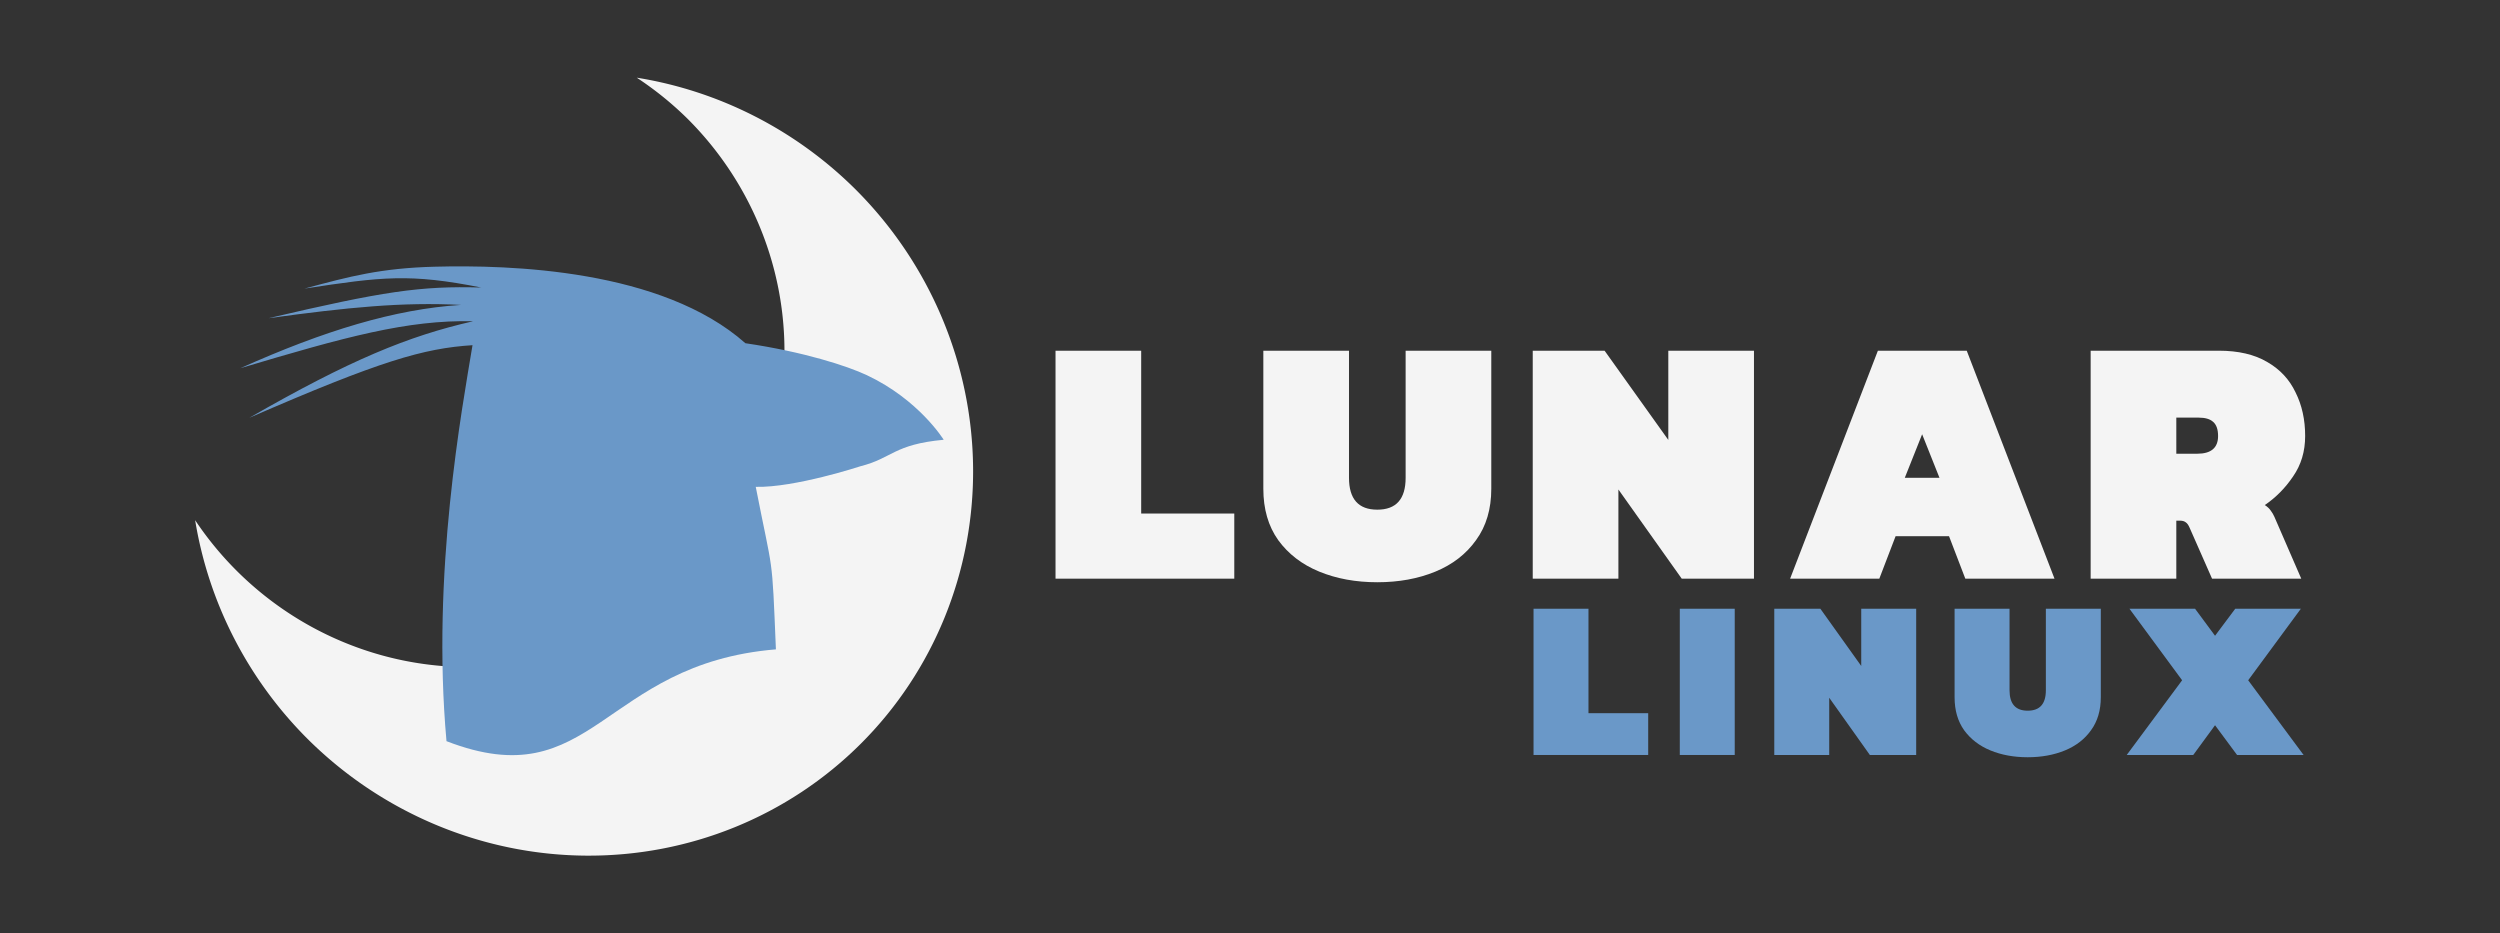 <?xml version="1.0" encoding="UTF-8" standalone="no"?>
<svg
   inkscape:export-ydpi="96"
   inkscape:export-xdpi="96"
   inkscape:export-filename="/home/trevor/longterm/lunar/lunar-website/logo-full-01b.png"
   width="1500"
   height="560"
   viewBox="0 0 1500 560"
   version="1.1"
   id="svg8"
   inkscape:version="1.1 (c68e22c387, 2021-05-23)"
   sodipodi:docname="lunar_logo-full-01c.svg"
   xmlns:inkscape="http://www.inkscape.org/namespaces/inkscape"
   xmlns:sodipodi="http://sodipodi.sourceforge.net/DTD/sodipodi-0.dtd"
   xmlns="http://www.w3.org/2000/svg"
   xmlns:svg="http://www.w3.org/2000/svg"
   xmlns:rdf="http://www.w3.org/1999/02/22-rdf-syntax-ns#"
   xmlns:cc="http://creativecommons.org/ns#"
   xmlns:dc="http://purl.org/dc/elements/1.1/">
  <rect x="0" y="0" width="1500" height="560" fill="#333333" stroke="none"/>
  <defs
     id="defs2" />
  <sodipodi:namedview
     fit-margin-bottom="0"
     fit-margin-right="0"
     fit-margin-left="0"
     fit-margin-top="0"
     id="base"
     pagecolor="#ffffff"
     bordercolor="#666666"
     borderopacity="1.0"
     inkscape:pageopacity="0.0"
     inkscape:pageshadow="2"
     inkscape:zoom="0.27914398"
     inkscape:cx="16.120713"
     inkscape:cy="865.14494"
     inkscape:document-units="px"
     inkscape:current-layer="layer1"
     inkscape:document-rotation="0"
     showgrid="false"
     units="px"
     showborder="true"
     inkscape:window-width="2519"
     inkscape:window-height="1046"
     inkscape:window-x="1961"
     inkscape:window-y="1"
     inkscape:window-maximized="1"
     inkscape:pagecheckerboard="1"
     width="1500px"
     inkscape:showpageshadow="false"
     showguides="true"
     inkscape:guide-bbox="true"
     inkscape:snap-bbox="true"
     inkscape:bbox-paths="true"
     inkscape:bbox-nodes="true"
     inkscape:snap-bbox-edge-midpoints="true" />
  <g
     transform="translate(1040.354,690.015)"
     inkscape:label="Layer 1"
     inkscape:groupmode="layer"
     id="layer1">
    <g
       id="g38728"
       transform="matrix(0.849,0,0,0.849,-157.412,-89.574)"
       style="fill:#6a98c8;fill-opacity:1">
      <path
         d="M 43.791,-173.681 V -277.031 H 82.621 v 73.821 h 42.2 v 29.529 z"
         id="path295031"
         style="font-weight:900;font-size:160.468px;line-height:1.25;font-family:kanit;-inkscape-font-specification:'kanit Heavy';text-align:center;letter-spacing:16.715px;word-spacing:0px;text-anchor:middle;fill:#6a98c8;fill-opacity:1;paint-order:markers fill stroke" />
      <path
         d="m 147.151,-173.681 v -103.35 h 38.83 v 103.35 z"
         id="path295033"
         style="font-weight:900;font-size:160.468px;line-height:1.25;font-family:kanit;-inkscape-font-specification:'kanit Heavy';text-align:center;letter-spacing:16.715px;word-spacing:0px;text-anchor:middle;fill:#6a98c8;fill-opacity:1;paint-order:markers fill stroke" />
      <path
         d="m 213.926,-173.681 v -103.35 h 32.572 l 28.882,40.441 v -40.441 h 38.83 v 103.35 H 281.478 L 252.756,-214.122 v 40.441 z"
         id="path295035"
         style="font-weight:900;font-size:160.468px;line-height:1.25;font-family:kanit;-inkscape-font-specification:'kanit Heavy';text-align:center;letter-spacing:16.715px;word-spacing:0px;text-anchor:middle;fill:#6a98c8;fill-opacity:1;paint-order:markers fill stroke" />
      <path
         d="m 393.021,-172.076 q -14.601,0 -26.315,-4.814 -11.713,-4.814 -18.613,-14.283 -6.739,-9.468 -6.739,-23.27 v -62.588 h 38.83 v 57.613 q 0,14.443 12.836,14.443 12.836,0 12.836,-14.443 v -57.613 h 38.83 v 62.588 q 0,13.801 -6.9,23.27 -6.739,9.468 -18.452,14.283 -11.713,4.814 -26.315,4.814 z"
         id="path295037"
         style="font-weight:900;font-size:160.468px;line-height:1.25;font-family:kanit;-inkscape-font-specification:'kanit Heavy';text-align:center;letter-spacing:16.715px;word-spacing:0px;text-anchor:middle;fill:#6a98c8;fill-opacity:1;paint-order:markers fill stroke" />
      <path
         d="m 463.005,-173.681 39.151,-52.798 -37.226,-50.552 h 46.371 l 14.12,19.097 14.28,-19.097 h 46.371 l -37.226,50.552 39.151,52.798 h -47.013 l -15.564,-21.023 -15.404,21.023 z"
         id="path295039"
         style="font-weight:900;font-size:160.468px;line-height:1.25;font-family:kanit;-inkscape-font-specification:'kanit Heavy';text-align:center;letter-spacing:16.715px;word-spacing:0px;text-anchor:middle;fill:#6a98c8;fill-opacity:1;paint-order:markers fill stroke" />
    </g>
    <g
       id="g38721"
       transform="matrix(0.849,0,0,0.849,-157.412,-89.213)"
       style="fill:#f4f4f4;fill-opacity:1">
      <path
         d="m -294.024,-298.682 v -161.127 h 60.538 v 115.09 h 65.791 v 46.036 z"
         id="path295042"
         style="font-weight:900;font-size:250.176px;line-height:1.25;font-family:kanit;-inkscape-font-specification:'kanit Heavy';text-align:center;letter-spacing:13.03px;word-spacing:0px;text-anchor:middle;fill:#f4f4f4;fill-opacity:1;paint-order:markers fill stroke" />
      <path
         d="m -66.612,-296.18 q -22.764,0 -41.025,-7.506 -18.261,-7.506 -29.018,-22.267 -10.507,-14.762 -10.507,-36.279 v -97.577 h 60.538 v 89.821 q 0,22.518 20.012,22.518 20.012,0 20.012,-22.518 v -89.821 h 60.538 v 97.577 q 0,21.517 -10.757,36.279 -10.507,14.762 -28.768,22.267 -18.261,7.506 -41.025,7.506 z"
         id="path295044"
         style="font-weight:900;font-size:250.176px;line-height:1.25;font-family:kanit;-inkscape-font-specification:'kanit Heavy';text-align:center;letter-spacing:13.03px;word-spacing:0px;text-anchor:middle;fill:#f4f4f4;fill-opacity:1;paint-order:markers fill stroke" />
      <path
         d="m 43.227,-298.682 v -161.127 h 50.782 l 45.028,63.05 v -63.05 h 60.538 v 161.127 h -51.032 l -44.778,-63.05 v 63.05 z"
         id="path295046"
         style="font-weight:900;font-size:250.176px;line-height:1.25;font-family:kanit;-inkscape-font-specification:'kanit Heavy';text-align:center;letter-spacing:13.03px;word-spacing:0px;text-anchor:middle;fill:#f4f4f4;fill-opacity:1;paint-order:markers fill stroke" />
      <path
         d="m 225.111,-298.682 62.039,-161.127 h 62.789 l 62.039,161.127 h -63.039 l -11.507,-30.024 h -37.773 l -11.507,30.024 z m 81.05,-71.306 h 24.515 l -12.258,-30.774 z"
         id="path295048"
         style="font-weight:900;font-size:250.176px;line-height:1.25;font-family:kanit;-inkscape-font-specification:'kanit Heavy';text-align:center;letter-spacing:13.03px;word-spacing:0px;text-anchor:middle;fill:#f4f4f4;fill-opacity:1;paint-order:markers fill stroke" />
      <path
         d="m 437.513,-298.682 v -161.127 h 90.556 q 20.763,0 34.271,8.006 13.508,7.756 20.012,21.517 6.754,13.511 6.754,30.774 0,16.263 -8.505,28.522 -8.255,12.26 -20.012,20.266 2.752,1.751 4.253,4.003 1.501,2.002 2.502,4.253 l 19.012,43.784 H 523.316 l -15.76,-35.778 q -1.251,-3.002 -2.752,-4.003 -1.501,-1.251 -4.253,-1.251 h -2.502 v 41.032 z m 60.538,-88.319 h 14.759 q 14.759,0 14.759,-12.51 0,-7.006 -3.502,-10.008 -3.252,-3.002 -10.256,-3.002 h -15.76 z"
         id="path295050"
         style="font-weight:900;font-size:250.176px;line-height:1.25;font-family:kanit;-inkscape-font-specification:'kanit Heavy';text-align:center;letter-spacing:13.03px;word-spacing:0px;text-anchor:middle;fill:#f4f4f4;fill-opacity:1;paint-order:markers fill stroke" />
    </g>
    <path
       style="fill:#f4f4f4;fill-opacity:1;stroke:none;stroke-width:3.547;stroke-linecap:butt;stroke-linejoin:bevel;stroke-miterlimit:4;stroke-dasharray:none;stroke-opacity:1;paint-order:markers fill stroke"
       d="m -658.303,-643.406 a 195.226,191.53 44.793 0 1 30.648,24.813 195.226,191.53 44.793 0 1 2.658,273.459 195.226,191.53 44.793 0 1 -273.498,-2.57 195.226,191.53 44.793 0 1 -24.774,-30.194 237.304,232.812 44.793 0 0 67.092,130.861 237.304,232.812 44.793 0 0 332.443,3.121 237.304,232.812 44.793 0 0 -3.229,-332.396 237.304,232.812 44.793 0 0 -131.341,-67.094 z"
       id="path1924"
       inkscape:connector-curvature="0"
       inkscape:export-filename="/home/trevor/longterm/lunar/lunar-website/assets/images/logo-02b.png"
       inkscape:export-xdpi="96"
       inkscape:export-ydpi="96" />
    <path
       inkscape:export-ydpi="96"
       inkscape:export-xdpi="96"
       inkscape:export-filename="/home/trevor/longterm/lunar/lunar-website/assets/images/logo-02b.png"
       sodipodi:nodetypes="scccccccccccccscs"
       d="m -779.609,-529.989 c -32.226,0.857 -50.783,5.765 -78.091,13.146 46.751,-7.182 63.31,-9.122 106.073,-0.66 -36.542,-1.034 -58.624,2.266 -127.636,18.417 47.709,-6.546 80.272,-9.774 115.504,-7.986 -39.611,2.533 -81.96,15.375 -132.398,37.989 62.939,-18.786 100.187,-29.082 139.687,-28.189 -38.962,8.871 -74.014,23.304 -134.32,57.959 78.748,-34.27 104.628,-41.695 133.943,-43.591 -6.259,38.039 -24.74,136.7 -15.606,237.596 88.288,34.14 92.814,-46.383 197.647,-55.09 -2.455,-59.183 -1.523,-43.459 -12.096,-97.503 23.359,0.569 62.788,-12.354 62.788,-12.354 19.316,-4.884 19.845,-13.087 49.97,-15.901 0,0 -14.759,-23.997 -46.07,-38.745 -11.706,-5.513 -37.829,-14.011 -72.912,-19.183 -50.167,-44.445 -141.399,-47.103 -186.485,-45.905 z"
       style="fill:#6a98c8;fill-opacity:1;stroke:none;stroke-width:0.849;stroke-linecap:square;stroke-miterlimit:4;stroke-dasharray:none;paint-order:stroke fill markers"
       id="path1934" />
  </g>
</svg>
